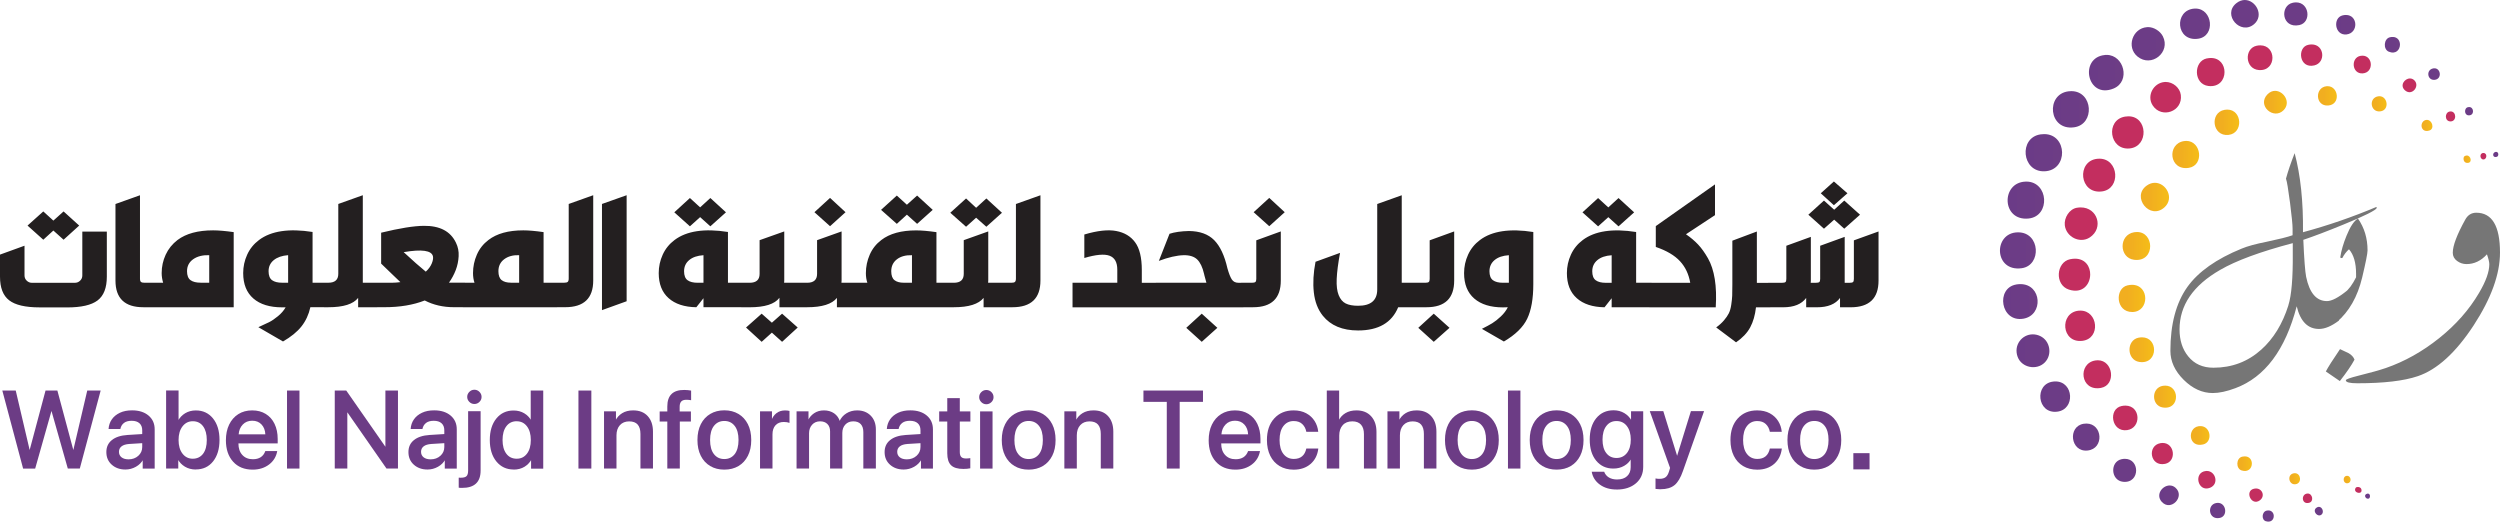 <?xml version="1.0" encoding="UTF-8"?>
<svg id="Layer_2" data-name="Layer 2" xmlns="http://www.w3.org/2000/svg" xmlns:xlink="http://www.w3.org/1999/xlink" viewBox="0 0 680.27 141.95">
  <defs>
    <style>
      .cls-1 {
        fill: url(#linear-gradient-2);
      }

      .cls-2 {
        clip-path: url(#clippath-45);
      }

      .cls-3 {
        fill: url(#linear-gradient-51);
      }

      .cls-4 {
        clip-path: url(#clippath-20);
      }

      .cls-5 {
        clip-path: url(#clippath-11);
      }

      .cls-6 {
        clip-path: url(#clippath-16);
      }

      .cls-7 {
        clip-path: url(#clippath-59);
      }

      .cls-8 {
        fill: url(#linear-gradient-17);
      }

      .cls-9 {
        clip-path: url(#clippath-33);
      }

      .cls-10 {
        clip-path: url(#clippath-47);
      }

      .cls-11 {
        fill: url(#linear-gradient-43);
      }

      .cls-12 {
        clip-path: url(#clippath-41);
      }

      .cls-13 {
        clip-path: url(#clippath-32);
      }

      .cls-14 {
        fill: url(#linear-gradient-15);
      }

      .cls-15 {
        fill: url(#linear-gradient-58);
      }

      .cls-16 {
        fill: url(#linear-gradient-18);
      }

      .cls-17 {
        fill: url(#linear-gradient-56);
      }

      .cls-18 {
        fill: url(#linear-gradient-40);
      }

      .cls-19 {
        fill: url(#linear-gradient-52);
      }

      .cls-20 {
        fill: url(#linear-gradient-28);
      }

      .cls-21 {
        fill: url(#linear-gradient-14);
      }

      .cls-22 {
        fill: url(#linear-gradient-36);
      }

      .cls-23 {
        fill: url(#linear-gradient-20);
      }

      .cls-24 {
        fill: url(#linear-gradient-6);
      }

      .cls-25 {
        clip-path: url(#clippath-2);
      }

      .cls-26 {
        fill: url(#linear-gradient-53);
      }

      .cls-27 {
        clip-path: url(#clippath-13);
      }

      .cls-28 {
        clip-path: url(#clippath-37);
      }

      .cls-29 {
        clip-path: url(#clippath-46);
      }

      .cls-30 {
        clip-path: url(#clippath-25);
      }

      .cls-31 {
        fill: url(#linear-gradient-60);
      }

      .cls-32 {
        clip-path: url(#clippath-15);
      }

      .cls-33 {
        clip-path: url(#clippath-6);
      }

      .cls-34 {
        fill: url(#linear-gradient-35);
      }

      .cls-35 {
        fill: url(#linear-gradient-48);
      }

      .cls-36 {
        clip-path: url(#clippath-40);
      }

      .cls-37 {
        fill: #6c3c85;
      }

      .cls-38 {
        clip-path: url(#clippath-26);
      }

      .cls-39 {
        fill: url(#linear-gradient-32);
      }

      .cls-40 {
        fill: url(#linear-gradient-11);
      }

      .cls-41 {
        fill: url(#linear-gradient-50);
      }

      .cls-42 {
        fill: url(#linear-gradient-39);
      }

      .cls-43 {
        clip-path: url(#clippath-7);
      }

      .cls-44 {
        clip-path: url(#clippath-21);
      }

      .cls-45 {
        clip-path: url(#clippath-34);
      }

      .cls-46 {
        clip-path: url(#clippath-57);
      }

      .cls-47 {
        clip-path: url(#clippath-1);
      }

      .cls-48 {
        clip-path: url(#clippath-4);
      }

      .cls-49 {
        clip-path: url(#clippath-38);
      }

      .cls-50 {
        fill: url(#linear-gradient-10);
      }

      .cls-51 {
        clip-path: url(#clippath-36);
      }

      .cls-52 {
        clip-path: url(#clippath-27);
      }

      .cls-53 {
        fill: url(#linear-gradient-59);
      }

      .cls-54 {
        clip-path: url(#clippath-44);
      }

      .cls-55 {
        fill: url(#linear-gradient-49);
      }

      .cls-56 {
        fill: url(#linear-gradient-37);
      }

      .cls-57 {
        fill: url(#linear-gradient-16);
      }

      .cls-58 {
        clip-path: url(#clippath-12);
      }

      .cls-59 {
        fill: #767676;
      }

      .cls-60 {
        fill: url(#linear-gradient-31);
      }

      .cls-61 {
        fill: url(#linear-gradient-41);
      }

      .cls-62 {
        clip-path: url(#clippath-24);
      }

      .cls-63 {
        clip-path: url(#clippath-30);
      }

      .cls-64 {
        fill: url(#linear-gradient-21);
      }

      .cls-65 {
        clip-path: url(#clippath-22);
      }

      .cls-66 {
        fill: url(#linear-gradient-25);
      }

      .cls-67 {
        fill: url(#linear-gradient-5);
      }

      .cls-68 {
        fill: url(#linear-gradient-54);
      }

      .cls-69 {
        clip-path: url(#clippath-9);
      }

      .cls-70 {
        fill: url(#linear-gradient-45);
      }

      .cls-71 {
        clip-path: url(#clippath-52);
      }

      .cls-72 {
        fill: url(#linear-gradient-55);
      }

      .cls-73 {
        clip-path: url(#clippath);
      }

      .cls-74 {
        clip-path: url(#clippath-50);
      }

      .cls-75 {
        clip-path: url(#clippath-48);
      }

      .cls-76 {
        fill: url(#linear-gradient-34);
      }

      .cls-77 {
        clip-path: url(#clippath-39);
      }

      .cls-78 {
        fill: none;
      }

      .cls-79 {
        clip-path: url(#clippath-19);
      }

      .cls-80 {
        clip-path: url(#clippath-31);
      }

      .cls-81 {
        clip-path: url(#clippath-54);
      }

      .cls-82 {
        clip-path: url(#clippath-3);
      }

      .cls-83 {
        fill: url(#linear-gradient-7);
      }

      .cls-84 {
        clip-path: url(#clippath-43);
      }

      .cls-85 {
        clip-path: url(#clippath-8);
      }

      .cls-86 {
        fill: url(#linear-gradient-24);
      }

      .cls-87 {
        fill: url(#linear-gradient-9);
      }

      .cls-88 {
        fill: url(#linear-gradient-22);
      }

      .cls-89 {
        clip-path: url(#clippath-55);
      }

      .cls-90 {
        fill: url(#linear-gradient-42);
      }

      .cls-91 {
        clip-path: url(#clippath-29);
      }

      .cls-92 {
        clip-path: url(#clippath-18);
      }

      .cls-93 {
        clip-path: url(#clippath-14);
      }

      .cls-94 {
        fill: url(#linear-gradient-3);
      }

      .cls-95 {
        clip-path: url(#clippath-17);
      }

      .cls-96 {
        clip-path: url(#clippath-5);
      }

      .cls-97 {
        clip-path: url(#clippath-58);
      }

      .cls-98 {
        fill: url(#linear-gradient);
      }

      .cls-99 {
        fill: url(#linear-gradient-27);
      }

      .cls-100 {
        clip-path: url(#clippath-42);
      }

      .cls-101 {
        fill: url(#linear-gradient-33);
      }

      .cls-102 {
        fill: url(#linear-gradient-38);
      }

      .cls-103 {
        clip-path: url(#clippath-10);
      }

      .cls-104 {
        fill: url(#linear-gradient-29);
      }

      .cls-105 {
        clip-path: url(#clippath-23);
      }

      .cls-106 {
        fill: url(#linear-gradient-30);
      }

      .cls-107 {
        clip-path: url(#clippath-56);
      }

      .cls-108 {
        clip-path: url(#clippath-53);
      }

      .cls-109 {
        clip-path: url(#clippath-49);
      }

      .cls-110 {
        fill: url(#linear-gradient-23);
      }

      .cls-111 {
        fill: url(#linear-gradient-19);
      }

      .cls-112 {
        fill: #231f20;
      }

      .cls-113 {
        fill: url(#linear-gradient-4);
      }

      .cls-114 {
        clip-path: url(#clippath-51);
      }

      .cls-115 {
        clip-path: url(#clippath-28);
      }

      .cls-116 {
        fill: url(#linear-gradient-8);
      }

      .cls-117 {
        fill: url(#linear-gradient-44);
      }

      .cls-118 {
        fill: url(#linear-gradient-57);
      }

      .cls-119 {
        fill: url(#linear-gradient-47);
      }

      .cls-120 {
        fill: url(#linear-gradient-46);
      }

      .cls-121 {
        fill: url(#linear-gradient-12);
      }

      .cls-122 {
        clip-path: url(#clippath-35);
      }

      .cls-123 {
        fill: url(#linear-gradient-13);
      }

      .cls-124 {
        fill: url(#linear-gradient-26);
      }
    </style>
    <clipPath id="clippath">
      <path class="cls-78" d="M555.27,36.56c-6.02,.86-5.17,10.31,1.08,10.05,6.5-.27,6.23-10.12-.12-10.12-.3,0-.62,.02-.95,.07"/>
    </clipPath>
    <linearGradient id="linear-gradient" x1="-47.96" y1="886.03" x2="-47.18" y2="886.03" gradientTransform="translate(1163.54 11355.47) scale(12.77 -12.77)" gradientUnits="userSpaceOnUse">
      <stop offset="0" stop-color="#6b3b87"/>
      <stop offset="1" stop-color="#6d3d85"/>
    </linearGradient>
    <clipPath id="clippath-1">
      <path class="cls-78" d="M551.14,49.42c-6.71,.25-6.49,10.8,.86,10.04,5.99-.62,5.47-10.05-.63-10.05-.07,0-.15,0-.23,0"/>
    </clipPath>
    <linearGradient id="linear-gradient-2" x1="-47.87" y1="886.27" x2="-47.09" y2="886.27" gradientTransform="translate(1158.13 11382.66) scale(12.78 -12.78)" xlink:href="#linear-gradient"/>
    <clipPath id="clippath-2">
      <path class="cls-78" d="M562.85,24.85c-6.26,.77-5.45,10.75,1.53,9.79,5.74-.78,5.18-9.84-.76-9.84-.25,0-.5,.02-.77,.05"/>
    </clipPath>
    <linearGradient id="linear-gradient-3" x1="-47.77" y1="886.24" x2="-46.99" y2="886.24" gradientTransform="translate(1159.36 11175.1) scale(12.58 -12.58)" xlink:href="#linear-gradient"/>
    <clipPath id="clippath-3">
      <path class="cls-78" d="M549.05,63.22c-6.74,.11-6.52,10.83,1.09,9.76,5.43-.76,5.07-9.76-.99-9.76-.03,0-.07,0-.1,0"/>
    </clipPath>
    <linearGradient id="linear-gradient-4" x1="-47.41" y1="887.16" x2="-46.63" y2="887.16" gradientTransform="translate(1139.45 11207.92) scale(12.56 -12.56)" xlink:href="#linear-gradient"/>
    <clipPath id="clippath-4">
      <path class="cls-78" d="M572.73,14.97c-7.09,.7-4.84,12.15,2.43,9.1,4.62-1.94,2.84-9.13-1.94-9.13-.16,0-.32,0-.49,.02"/>
    </clipPath>
    <linearGradient id="linear-gradient-5" x1="-47.14" y1="887.16" x2="-46.36" y2="887.16" gradientTransform="translate(1139.86 10775.92) scale(12.12 -12.12)" xlink:href="#linear-gradient"/>
    <clipPath id="clippath-5">
      <path class="cls-78" d="M548.61,77.42c-5.61,.97-4.26,10.36,1.96,9.3,5.55-.94,5.04-9.41-.8-9.41-.36,0-.75,.03-1.16,.1"/>
    </clipPath>
    <linearGradient id="linear-gradient-6" x1="-46.48" y1="888.85" x2="-45.7" y2="888.85" gradientTransform="translate(1105.96 10809.53) scale(12.07 -12.07)" xlink:href="#linear-gradient"/>
    <clipPath id="clippath-6">
      <path class="cls-78" d="M584.21,7.39c-3.97,.31-5.66,5.45-2.59,7.98,3.8,3.14,9.13-1.17,6.9-5.52-.73-1.41-2.43-2.48-4.03-2.48-.09,0-.19,0-.28,.01"/>
    </clipPath>
    <linearGradient id="linear-gradient-7" x1="-46.32" y1="888.54" x2="-45.54" y2="888.54" gradientTransform="translate(1116.68 10307.23) scale(11.59 -11.59)" xlink:href="#linear-gradient"/>
    <clipPath id="clippath-7">
      <path class="cls-78" d="M549.02,97.11c1.09,2.95,5.16,3.75,7.37,1.53,2.13-2.13,1.48-5.92-1.24-7.2-.68-.32-1.36-.46-2.01-.46-2.95,0-5.3,2.95-4.12,6.14"/>
    </clipPath>
    <linearGradient id="linear-gradient-8" x1="-45.38" y1="890.89" x2="-44.6" y2="890.89" gradientTransform="translate(1071.04 10350.31) scale(11.51 -11.51)" xlink:href="#linear-gradient"/>
    <clipPath id="clippath-8">
      <path class="cls-78" d="M570.66,43.21c-5.66,.62-4.9,9.67,1.29,8.88,5.22-.66,4.64-8.91-.69-8.91-.19,0-.4,.01-.6,.03"/>
    </clipPath>
    <linearGradient id="linear-gradient-9" x1="-45.25" y1="890.55" x2="-44.47" y2="890.55" gradientTransform="translate(1075.93 10067.36) scale(11.25 -11.25)" gradientUnits="userSpaceOnUse">
      <stop offset="0" stop-color="#c32e5f"/>
      <stop offset=".54" stop-color="#c32e5f"/>
      <stop offset="1" stop-color="#c32e5f"/>
    </linearGradient>
    <clipPath id="clippath-9">
      <path class="cls-78" d="M565.14,56.53c-2.06,.35-3.53,2.74-3.29,4.77,.37,3.17,4.11,5.07,6.79,3.31,3.88-2.54,2.14-8.18-2.46-8.17-.33,0-.67,.03-1.03,.09"/>
    </clipPath>
    <linearGradient id="linear-gradient-10" x1="-45.71" y1="890.02" x2="-44.93" y2="890.02" gradientTransform="translate(1088.09 10308.1) scale(11.51 -11.51)" xlink:href="#linear-gradient-9"/>
    <clipPath id="clippath-10">
      <path class="cls-78" d="M578.23,31.73c-5.39,.91-4.29,9.25,1.3,8.66,5.21-.55,4.91-8.74-.36-8.74-.3,0-.61,.03-.94,.08"/>
    </clipPath>
    <linearGradient id="linear-gradient-11" x1="-44.91" y1="891.04" x2="-44.13" y2="891.04" gradientTransform="translate(1069.45 9852.59) scale(11.02 -11.02)" xlink:href="#linear-gradient-9"/>
    <clipPath id="clippath-11">
      <path class="cls-78" d="M563.3,70.53c-3.81,.79-4.29,6.98-.34,8.27,3.73,1.21,5.76-1.42,5.8-4.05,.04-2.18-1.29-4.36-4.13-4.36-.41,0-.86,.05-1.34,.15"/>
    </clipPath>
    <linearGradient id="linear-gradient-12" x1="-44.5" y1="892.08" x2="-43.72" y2="892.08" gradientTransform="translate(1049.78 9890.08) scale(11 -11)" xlink:href="#linear-gradient-9"/>
    <clipPath id="clippath-12">
      <path class="cls-78" d="M589.03,22.31c-3.06,.23-4.97,3.76-3.27,6.37,2.41,3.7,8.23,1.69,7.66-2.84-.25-1.97-2.14-3.54-4.11-3.54-.09,0-.19,0-.28,.01"/>
    </clipPath>
    <linearGradient id="linear-gradient-13" x1="-44.47" y1="891.77" x2="-43.69" y2="891.77" gradientTransform="translate(1061.87 9588) scale(10.72 -10.72)" xlink:href="#linear-gradient-9"/>
    <clipPath id="clippath-13">
      <path class="cls-78" d="M597.07,2.34c-5.58,.44-5.02,9.08,1.06,8.2,4.82-.7,3.94-8.21-.71-8.21-.11,0-.23,0-.35,.01"/>
    </clipPath>
    <linearGradient id="linear-gradient-14" x1="-44.08" y1="892.15" x2="-43.3" y2="892.15" gradientTransform="translate(1055.09 9355.75) scale(10.48 -10.48)" xlink:href="#linear-gradient"/>
    <clipPath id="clippath-14">
      <path class="cls-78" d="M565.61,84.54c-5.28,.53-4.74,8.93,1.06,8.2,5.01-.64,4.25-8.22-.58-8.22-.16,0-.32,0-.49,.02"/>
    </clipPath>
    <linearGradient id="linear-gradient-15" x1="-43.13" y1="894.53" x2="-42.36" y2="894.53" gradientTransform="translate(1012.51 9432.5) scale(10.45 -10.45)" xlink:href="#linear-gradient-9"/>
    <clipPath id="clippath-15">
      <path class="cls-78" d="M558.72,103.83c-5.23,.56-4.47,8.87,1.06,8.19,4.97-.6,4.53-8.23-.49-8.23-.18,0-.37,.01-.57,.03"/>
    </clipPath>
    <linearGradient id="linear-gradient-16" x1="-42.88" y1="895.16" x2="-42.1" y2="895.16" gradientTransform="translate(1002.02 9436.01) scale(10.42 -10.42)" xlink:href="#linear-gradient"/>
    <clipPath id="clippath-16">
      <path class="cls-78" d="M600.5,15.89c-3.67,.76-3.68,7.02,.43,7.51,2.93,.35,4.38-1.72,4.38-3.79,0-1.92-1.24-3.83-3.69-3.83-.35,0-.72,.04-1.11,.12"/>
    </clipPath>
    <linearGradient id="linear-gradient-17" x1="-41.92" y1="895.86" x2="-41.14" y2="895.86" gradientTransform="translate(1002.51 8669.15) scale(9.65 -9.65)" xlink:href="#linear-gradient-9"/>
    <clipPath id="clippath-17">
      <path class="cls-78" d="M580.75,63.19c-4.29,.69-4.16,6.99-.04,7.5,3,.38,4.4-1.69,4.37-3.76-.03-1.9-1.27-3.81-3.59-3.8-.24,0-.48,.02-.74,.06"/>
    </clipPath>
    <linearGradient id="linear-gradient-18" x1="-41.31" y1="897.28" x2="-40.53" y2="897.28" gradientTransform="translate(976.29 8727.3) scale(9.65 -9.65)" gradientUnits="userSpaceOnUse">
      <stop offset="0" stop-color="#f1ae20"/>
      <stop offset=".32" stop-color="#f1ae20"/>
      <stop offset=".99" stop-color="#f5bd18"/>
      <stop offset="1" stop-color="#f5bd18"/>
    </linearGradient>
    <clipPath id="clippath-18">
      <path class="cls-78" d="M584.14,50.5c-4.27,3.03,.86,9.57,4.86,5.89,2.73-2.52,.42-6.65-2.64-6.65-.72,0-1.48,.23-2.22,.76"/>
    </clipPath>
    <linearGradient id="linear-gradient-19" x1="-42.14" y1="895.76" x2="-41.37" y2="895.76" gradientTransform="translate(998.97 8906.37) scale(9.88 -9.88)" xlink:href="#linear-gradient-18"/>
    <clipPath id="clippath-19">
      <path class="cls-78" d="M570.2,98.08c-4.91,.72-4.19,8.53,1.5,7.47,4.16-.77,3.35-7.52-.87-7.52-.2,0-.41,.01-.62,.05"/>
    </clipPath>
    <linearGradient id="linear-gradient-20" x1="-40.99" y1="898.29" x2="-40.21" y2="898.29" gradientTransform="translate(962.44 8770.45) scale(9.65 -9.65)" xlink:href="#linear-gradient-9"/>
    <clipPath id="clippath-20">
      <path class="cls-78" d="M594.3,38.39c-4.74,.7-4.1,8.14,1.3,7.28,4.22-.67,3.42-7.33-.7-7.33-.19,0-.39,.01-.6,.05"/>
    </clipPath>
    <linearGradient id="linear-gradient-21" x1="-40.87" y1="897.75" x2="-40.09" y2="897.75" gradientTransform="translate(974.58 8465.3) scale(9.38 -9.38)" xlink:href="#linear-gradient-18"/>
    <clipPath id="clippath-21">
      <path class="cls-78" d="M608.48,.91c-3.82,3.13,1.19,8.8,4.87,5.67C616.14,4.21,613.84,0,610.83,0c-.76,0-1.57,.27-2.35,.91"/>
    </clipPath>
    <linearGradient id="linear-gradient-22" x1="-42.15" y1="895.35" x2="-41.38" y2="895.35" gradientTransform="translate(1013.51 8637.02) scale(9.64 -9.64)" xlink:href="#linear-gradient"/>
    <clipPath id="clippath-22">
      <path class="cls-78" d="M578.91,77.65c-3.48,.78-3.27,7.3,1.33,7.25,4.67-.05,4.71-7.4-.1-7.4-.38,0-.79,.05-1.23,.15"/>
    </clipPath>
    <linearGradient id="linear-gradient-23" x1="-40.17" y1="899.37" x2="-39.39" y2="899.37" gradientTransform="translate(950.19 8448.15) scale(9.3 -9.3)" xlink:href="#linear-gradient-18"/>
    <clipPath id="clippath-23">
      <path class="cls-78" d="M566.98,115.31c-4.41,.7-3.63,7.78,1.07,7.28,4.6-.49,4.1-7.34-.32-7.34-.24,0-.48,.02-.74,.06"/>
    </clipPath>
    <linearGradient id="linear-gradient-24" x1="-39.68" y1="900.66" x2="-38.9" y2="900.66" gradientTransform="translate(931.98 8470.24) scale(9.27 -9.27)" xlink:href="#linear-gradient"/>
    <clipPath id="clippath-24">
      <path class="cls-78" d="M605.32,29.89c-4.11,.71-3.39,7.3,1.07,6.82,4.12-.44,3.76-6.89-.33-6.89-.23,0-.48,.02-.73,.06"/>
    </clipPath>
    <linearGradient id="linear-gradient-25" x1="-38.58" y1="901.4" x2="-37.8" y2="901.4" gradientTransform="translate(935.08 7801.18) scale(8.62 -8.62)" xlink:href="#linear-gradient-18"/>
    <clipPath id="clippath-25">
      <path class="cls-78" d="M614.04,12.45c-3.4,.71-3.22,6.33,.64,6.61,2.47,.18,3.68-1.59,3.67-3.35,0-1.68-1.12-3.37-3.3-3.37-.31,0-.65,.03-1.01,.11"/>
    </clipPath>
    <linearGradient id="linear-gradient-26" x1="-38.99" y1="900.67" x2="-38.22" y2="900.67" gradientTransform="translate(948.83 7804.36) scale(8.65 -8.65)" xlink:href="#linear-gradient-9"/>
    <clipPath id="clippath-26">
      <path class="cls-78" d="M581.9,91.89c-3.34,.69-3.25,6.04,.19,6.59,2.73,.43,4.06-1.44,4.05-3.31-.01-1.69-1.11-3.38-3.27-3.38-.3,0-.63,.03-.97,.1"/>
    </clipPath>
    <linearGradient id="linear-gradient-27" x1="-37.75" y1="903.56" x2="-36.97" y2="903.56" gradientTransform="translate(904.14 7866.81) scale(8.6 -8.6)" xlink:href="#linear-gradient-18"/>
    <clipPath id="clippath-27">
      <path class="cls-78" d="M577.31,110.48c-3.72,.77-2.82,7.18,1.5,6.56,3.95-.57,3.71-6.67-.47-6.67-.32,0-.66,.03-1.02,.11"/>
    </clipPath>
    <linearGradient id="linear-gradient-28" x1="-37.39" y1="904.48" x2="-36.62" y2="904.48" gradientTransform="translate(894.59 7845.03) scale(8.55 -8.55)" xlink:href="#linear-gradient-9"/>
    <clipPath id="clippath-28">
      <path class="cls-78" d="M623.92,.74c-3.65,.76-3.08,7.09,1.73,6.09,3.35-.69,2.81-6.18-.87-6.18-.27,0-.56,.03-.86,.09"/>
    </clipPath>
    <linearGradient id="linear-gradient-29" x1="-37.33" y1="903.17" x2="-36.56" y2="903.17" gradientTransform="translate(925.31 7352.66) scale(8.14 -8.14)" xlink:href="#linear-gradient"/>
    <clipPath id="clippath-29">
      <path class="cls-78" d="M577.31,124.95c-3.22,.67-3,5.8,.4,6.15,2.4,.25,3.56-1.43,3.55-3.11-.01-1.57-1.05-3.14-3.05-3.14-.28,0-.58,.03-.91,.1"/>
    </clipPath>
    <linearGradient id="linear-gradient-30" x1="-35.23" y1="908.3" x2="-34.45" y2="908.3" gradientTransform="translate(857.84 7420.6) scale(8.03 -8.03)" xlink:href="#linear-gradient"/>
    <clipPath id="clippath-30">
      <path class="cls-78" d="M616.96,25.7c-2.87,3.03,1.7,7,4.41,4.3,2.12-2.12,.06-5.28-2.3-5.28-.71,0-1.45,.29-2.11,.99"/>
    </clipPath>
    <linearGradient id="linear-gradient-31" x1="-36.5" y1="904.92" x2="-35.72" y2="904.92" gradientTransform="translate(907.43 7253.54) scale(7.98 -7.98)" xlink:href="#linear-gradient-18"/>
    <clipPath id="clippath-31">
      <path class="cls-78" d="M588.56,104.98c-3.25,.52-3.2,5.41-.04,5.9,2.48,.38,3.63-1.28,3.59-2.95-.03-1.5-1.04-3-2.93-3-.2,0-.4,.02-.62,.05"/>
    </clipPath>
    <linearGradient id="linear-gradient-32" x1="-34.07" y1="909.96" x2="-33.29" y2="909.96" gradientTransform="translate(848.1 7105.62) scale(7.69 -7.69)" xlink:href="#linear-gradient-18"/>
    <clipPath id="clippath-32">
      <path class="cls-78" d="M628.04,12.21c-3.03,.69-2.45,6.56,1.69,5.59,3.19-.74,2.8-5.71-.71-5.71-.3,0-.63,.04-.98,.12"/>
    </clipPath>
    <linearGradient id="linear-gradient-33" x1="-34.29" y1="908.35" x2="-33.51" y2="908.35" gradientTransform="translate(880.76 6760.25) scale(7.43 -7.43)" xlink:href="#linear-gradient-9"/>
    <clipPath id="clippath-33">
      <path class="cls-78" d="M587.87,120.59c-3.67,.64-2.86,6.48,1.27,5.63,3.18-.65,2.63-5.69-.66-5.69-.19,0-.4,.02-.61,.05"/>
    </clipPath>
    <linearGradient id="linear-gradient-34" x1="-32.44" y1="912.99" x2="-31.66" y2="912.99" gradientTransform="translate(824.56 6851.8) scale(7.37 -7.37)" xlink:href="#linear-gradient-9"/>
    <clipPath id="clippath-34">
      <path class="cls-78" d="M637.46,4.18c-2.77,.64-2.19,5.55,1.04,5.19,3.3-.37,3.15-5.3-.15-5.3-.27,0-.57,.03-.89,.11"/>
    </clipPath>
    <linearGradient id="linear-gradient-35" x1="-30.74" y1="913.96" x2="-29.96" y2="913.96" gradientTransform="translate(841.66 6131.45) scale(6.7 -6.7)" xlink:href="#linear-gradient"/>
    <clipPath id="clippath-35">
      <path class="cls-78" d="M633.1,23.46c-3.29,.31-3.13,5.49,.4,5.25,3.48-.24,2.86-5.26-.14-5.26-.08,0-.17,0-.26,.01"/>
    </clipPath>
    <linearGradient id="linear-gradient-36" x1="-29.91" y1="915.73" x2="-29.13" y2="915.73" gradientTransform="translate(828.17 6070.65) scale(6.6 -6.6)" xlink:href="#linear-gradient-18"/>
    <clipPath id="clippath-36">
      <path class="cls-78" d="M588.23,136.54c2.46,2.78,6.47-1.45,3.72-3.84-.48-.42-1.02-.6-1.56-.6-1.99,0-3.9,2.48-2.17,4.44"/>
    </clipPath>
    <linearGradient id="linear-gradient-37" x1="-29.57" y1="917.93" x2="-28.79" y2="917.93" gradientTransform="translate(789.99 6419.15) scale(6.85 -6.85)" xlink:href="#linear-gradient"/>
    <clipPath id="clippath-37">
      <path class="cls-78" d="M598.21,115.99c-3.05,.5-2.8,5.89,1.27,4.95,2.67-.62,2.17-5-.75-5-.17,0-.34,.01-.52,.04"/>
    </clipPath>
    <linearGradient id="linear-gradient-38" x1="-28.04" y1="920.27" x2="-27.26" y2="920.27" gradientTransform="translate(779.57 6140.13) scale(6.54 -6.54)" xlink:href="#linear-gradient-18"/>
    <clipPath id="clippath-38">
      <path class="cls-78" d="M642.29,15.2c-2.68,.51-2.36,4.95,.6,4.77,3.12-.2,2.84-4.82-.04-4.82-.18,0-.37,.02-.57,.06"/>
    </clipPath>
    <linearGradient id="linear-gradient-39" x1="-26.22" y1="921.62" x2="-25.45" y2="921.62" gradientTransform="translate(797.65 5542.19) scale(5.99 -5.99)" xlink:href="#linear-gradient-9"/>
    <clipPath id="clippath-39">
      <path class="cls-78" d="M600.27,128.16c-3.53,.33-2.24,5.91,1.11,4.56,2.53-1.02,1.49-4.57-.88-4.57-.08,0-.15,0-.23,.01"/>
    </clipPath>
    <linearGradient id="linear-gradient-40" x1="-24.39" y1="926.64" x2="-23.61" y2="926.64" gradientTransform="translate(744.94 5707.75) scale(6.02 -6.02)" xlink:href="#linear-gradient-9"/>
    <clipPath id="clippath-40">
      <path class="cls-78" d="M650.32,10.14c-1.69,.38-1.89,3.25-.34,3.91,1.95,.83,3.04-.52,3.07-1.87,.02-1.06-.61-2.13-2.01-2.13-.22,0-.46,.03-.72,.09"/>
    </clipPath>
    <linearGradient id="linear-gradient-41" x1="-20.82" y1="930.21" x2="-20.04" y2="930.21" gradientTransform="translate(759.25 4942.39) scale(5.3 -5.3)" xlink:href="#linear-gradient"/>
    <clipPath id="clippath-41">
      <path class="cls-78" d="M603.03,136.88c-2.61,.49-2.06,4.74,1.04,4.04,2.22-.5,1.72-4.09-.58-4.09-.15,0-.3,.01-.46,.05"/>
    </clipPath>
    <linearGradient id="linear-gradient-42" x1="-18.41" y1="936.79" x2="-17.64" y2="936.79" gradientTransform="translate(699.26 5119.5) scale(5.32 -5.32)" xlink:href="#linear-gradient"/>
    <clipPath id="clippath-42">
      <path class="cls-78" d="M647.11,26.21c-2.67,.44-2.12,4.44,.61,4.09,2.55-.33,2.01-4.12-.25-4.12-.11,0-.23,0-.36,.03"/>
    </clipPath>
    <linearGradient id="linear-gradient-43" x1="-19.65" y1="932.61" x2="-18.87" y2="932.61" gradientTransform="translate(747.52 4876.87) scale(5.2 -5.2)" xlink:href="#linear-gradient-18"/>
    <clipPath id="clippath-43">
      <path class="cls-78" d="M610.14,124.26c-1.72,.39-1.79,3.24-.18,3.75,1.82,.58,2.78-.63,2.79-1.84,.01-1-.62-1.99-1.93-1.99-.21,0-.44,.03-.69,.08"/>
    </clipPath>
    <linearGradient id="linear-gradient-44" x1="-16.5" y1="939.78" x2="-15.72" y2="939.78" gradientTransform="translate(692.8 4910.49) scale(5.09 -5.09)" xlink:href="#linear-gradient-18"/>
    <clipPath id="clippath-44">
      <path class="cls-78" d="M654.4,24.57c1.89,1.68,4.16-1.11,2.58-2.7-.37-.37-.79-.52-1.21-.52-1.47,0-2.85,1.89-1.37,3.22"/>
    </clipPath>
    <linearGradient id="linear-gradient-45" x1="-16.16" y1="938.37" x2="-15.38" y2="938.37" gradientTransform="translate(731.7 4550.48) scale(4.82 -4.82)" xlink:href="#linear-gradient-9"/>
    <clipPath id="clippath-45">
      <path class="cls-78" d="M613.35,132.98c-2.66,.58-.75,4.85,1.56,3.17,1.53-1.11,.71-3.23-1.05-3.23-.16,0-.34,.02-.51,.06"/>
    </clipPath>
    <linearGradient id="linear-gradient-46" x1="-12.29" y1="947.2" x2="-11.51" y2="947.2" gradientTransform="translate(669.93 4595.85) scale(4.71 -4.71)" xlink:href="#linear-gradient-9"/>
    <clipPath id="clippath-46">
      <path class="cls-78" d="M662.03,18.63c-1.9,.4-1.58,3.21,.37,3.1,2.12-.11,1.85-3.15,.01-3.15-.12,0-.25,.01-.38,.04"/>
    </clipPath>
    <linearGradient id="linear-gradient-47" x1="-5.86" y1="954.99" x2="-5.09" y2="954.99" gradientTransform="translate(684.39 3869.1) scale(4.03 -4.03)" xlink:href="#linear-gradient"/>
    <clipPath id="clippath-47">
      <path class="cls-78" d="M616.8,138.94c-1.38,.29-1.49,2.52-.24,2.89,1.45,.43,2.16-.49,2.15-1.42,0-.76-.51-1.52-1.48-1.52-.14,0-.28,.01-.43,.05"/>
    </clipPath>
    <linearGradient id="linear-gradient-48" x1="-.21" y1="967.45" x2=".56" y2="967.45" gradientTransform="translate(616.52 3904.53) scale(3.89 -3.89)" xlink:href="#linear-gradient"/>
    <clipPath id="clippath-48">
      <path class="cls-78" d="M660.19,32.63c-1.89,.29-1.71,3.64,.82,2.9,1.56-.46,.82-2.91-.62-2.91-.06,0-.13,0-.2,.02"/>
    </clipPath>
    <linearGradient id="linear-gradient-49" x1="-1.79" y1="962.11" x2="-1.01" y2="962.11" gradientTransform="translate(665.72 3690.89) scale(3.8 -3.8)" xlink:href="#linear-gradient-18"/>
    <clipPath id="clippath-49">
      <path class="cls-78" d="M623.91,128.85c-1.64,.49-1.07,3.24,.81,2.9,1.69-.3,1.41-2.99-.27-2.99-.17,0-.35,.03-.54,.09"/>
    </clipPath>
    <linearGradient id="linear-gradient-50" x1="1.84" y1="970.88" x2="2.62" y2="970.88" gradientTransform="translate(616.03 3773.33) scale(3.75 -3.75)" xlink:href="#linear-gradient-18"/>
    <clipPath id="clippath-50">
      <path class="cls-78" d="M666.62,30.34c-1.47,.22-1.46,2.7,.18,2.7,1.75,0,1.63-2.72,.05-2.72-.07,0-.15,0-.23,.02"/>
    </clipPath>
    <linearGradient id="linear-gradient-51" x1="9.3" y1="980.31" x2="10.07" y2="980.31" gradientTransform="translate(635.31 3219.5) scale(3.25 -3.25)" xlink:href="#linear-gradient-9"/>
    <clipPath id="clippath-51">
      <path class="cls-78" d="M627.59,134.34c-1.53,.41-1.22,3.08,.82,2.45,1.25-.39,.85-2.5-.46-2.5-.11,0-.23,.02-.36,.05"/>
    </clipPath>
    <linearGradient id="linear-gradient-52" x1="12.36" y1="988.78" x2="13.14" y2="988.78" gradientTransform="translate(586.26 3365.06) scale(3.27 -3.27)" xlink:href="#linear-gradient-9"/>
    <clipPath id="clippath-52">
      <path class="cls-78" d="M671.44,29.19c-.91,.27-.95,2.08,.21,2.19,.89,.09,1.29-.52,1.28-1.13-.01-.57-.39-1.13-1.07-1.13-.13,0-.27,.02-.42,.07"/>
    </clipPath>
    <linearGradient id="linear-gradient-53" x1="22.17" y1="1001.33" x2="22.95" y2="1001.33" gradientTransform="translate(609 2820.33) scale(2.79 -2.79)" xlink:href="#linear-gradient"/>
    <clipPath id="clippath-53">
      <path class="cls-78" d="M630.27,138.19c-1.15,.91,.42,2.73,1.46,1.81,.74-.66,.17-2.09-.74-2.09-.22,0-.46,.08-.71,.28"/>
    </clipPath>
    <linearGradient id="linear-gradient-54" x1="24.9" y1="1010" x2="25.68" y2="1010" gradientTransform="translate(559.43 2996.71) scale(2.83 -2.83)" xlink:href="#linear-gradient"/>
    <clipPath id="clippath-54">
      <path class="cls-78" d="M670.62,42.5c-.43,.27-.42,1.66,.55,1.81,.9,.14,1.2-.43,1.11-.99-.08-.51-.48-1.01-1.04-1.01-.19,0-.4,.06-.63,.2"/>
    </clipPath>
    <linearGradient id="linear-gradient-55" x1="32.49" y1="1019.12" x2="33.27" y2="1019.12" gradientTransform="translate(588.82 2600.78) scale(2.51 -2.51)" xlink:href="#linear-gradient-18"/>
    <clipPath id="clippath-55">
      <path class="cls-78" d="M638.38,129.52c-.99,.27-.83,2.09,.37,1.98,1.27-.11,1.05-2.03-.07-2.03-.1,0-.2,.01-.31,.04"/>
    </clipPath>
    <linearGradient id="linear-gradient-56" x1="39.89" y1="1035.08" x2="40.67" y2="1035.08" gradientTransform="translate(540.95 2641.76) scale(2.43 -2.43)" xlink:href="#linear-gradient-18"/>
    <clipPath id="clippath-56">
      <path class="cls-78" d="M675.75,43.39c.98,0,1.15-1.76,0-1.76s-.98,1.76,0,1.76"/>
    </clipPath>
    <linearGradient id="linear-gradient-57" x1="54.75" y1="1055.69" x2="55.53" y2="1055.69" gradientTransform="translate(562.46 2211.52) scale(2.05 -2.05)" xlink:href="#linear-gradient-9"/>
    <clipPath id="clippath-57">
      <path class="cls-78" d="M641,132.74c-.9,1.41,2.04,2.06,1.54,.36-.12-.41-.56-.59-.95-.59-.26,0-.49,.08-.59,.24"/>
    </clipPath>
    <linearGradient id="linear-gradient-58" x1="46.91" y1="1047.44" x2="47.69" y2="1047.44" gradientTransform="translate(534.15 2515.65) scale(2.27 -2.27)" xlink:href="#linear-gradient-9"/>
    <clipPath id="clippath-58">
      <path class="cls-78" d="M679.01,41.35c-.92,.24-.78,1.71,.4,1.32,.59-.19,.53-1.35-.19-1.35-.06,0-.13,0-.2,.03"/>
    </clipPath>
    <linearGradient id="linear-gradient-59" x1="72.13" y1="1084.36" x2="72.91" y2="1084.36" gradientTransform="translate(548.7 1991.99) scale(1.8 -1.8)" xlink:href="#linear-gradient"/>
    <clipPath id="clippath-59">
      <path class="cls-78" d="M644.11,134.34c-1.07,.29-.39,1.57,.41,1.34,.52-.15,.54-1.37-.2-1.37-.07,0-.14,.01-.22,.03"/>
    </clipPath>
    <linearGradient id="linear-gradient-60" x1="83.97" y1="1109.57" x2="84.74" y2="1109.57" gradientTransform="translate(498.7 2049.27) scale(1.73 -1.73)" xlink:href="#linear-gradient"/>
  </defs>
  <g id="Layer_1-2" data-name="Layer 1">
    <g>
      <g class="cls-73">
        <rect class="cls-98" x="549.25" y="36.49" width="13.6" height="10.38"/>
      </g>
      <g class="cls-47">
        <rect class="cls-1" x="544.43" y="49.41" width="13.56" height="10.8"/>
      </g>
      <g class="cls-25">
        <rect class="cls-94" x="556.59" y="24.8" width="13.53" height="10.79"/>
      </g>
      <g class="cls-82">
        <rect class="cls-113" x="542.31" y="63.22" width="13.26" height="10.83"/>
      </g>
      <g class="cls-48">
        <rect class="cls-67" x="565.64" y="14.94" width="14.14" height="12.18"/>
      </g>
      <g class="cls-96">
        <rect class="cls-24" x="543" y="77.32" width="13.11" height="10.46"/>
      </g>
      <g class="cls-33">
        <rect class="cls-83" x="578.55" y="7.38" width="12.2" height="11.13"/>
      </g>
      <g class="cls-43">
        <rect class="cls-116" x="547.84" y="90.97" width="10.68" height="9.88"/>
      </g>
      <g class="cls-85">
        <rect class="cls-87" x="565.01" y="43.18" width="12.17" height="9.7"/>
      </g>
      <g class="cls-69">
        <rect class="cls-50" x="561.61" y="56.44" width="10.9" height="9.93"/>
      </g>
      <g class="cls-103">
        <rect class="cls-40" x="572.84" y="31.65" width="11.9" height="9.33"/>
      </g>
      <g class="cls-5">
        <rect class="cls-121" x="559.01" y="70.39" width="9.79" height="9.63"/>
      </g>
      <g class="cls-58">
        <rect class="cls-123" x="584.06" y="22.3" width="9.93" height="10.08"/>
      </g>
      <g class="cls-27">
        <rect class="cls-21" x="591.49" y="2.32" width="11.46" height="9.09"/>
      </g>
      <g class="cls-93">
        <rect class="cls-14" x="560.33" y="84.51" width="11.35" height="8.96"/>
      </g>
      <g class="cls-32">
        <rect class="cls-57" x="553.49" y="103.8" width="11.26" height="8.9"/>
      </g>
      <g class="cls-6">
        <rect class="cls-8" x="596.82" y="15.77" width="8.48" height="7.97"/>
      </g>
      <g class="cls-95">
        <rect class="cls-16" x="576.47" y="63.13" width="8.65" height="7.94"/>
      </g>
      <g class="cls-92">
        <rect class="cls-111" x="579.87" y="49.75" width="11.86" height="10.33"/>
      </g>
      <g class="cls-79">
        <rect class="cls-23" x="565.29" y="98.04" width="10.57" height="8.57"/>
      </g>
      <g class="cls-4">
        <rect class="cls-64" x="589.56" y="38.34" width="10.27" height="8.18"/>
      </g>
      <g class="cls-44">
        <rect class="cls-88" x="604.66" y="0" width="11.48" height="9.71"/>
      </g>
      <g class="cls-65">
        <rect class="cls-110" x="575.43" y="77.5" width="9.53" height="7.45"/>
      </g>
      <g class="cls-105">
        <rect class="cls-86" x="562.57" y="115.25" width="10.07" height="7.84"/>
      </g>
      <g class="cls-62">
        <rect class="cls-66" x="601.21" y="29.83" width="9.3" height="7.36"/>
      </g>
      <g class="cls-30">
        <rect class="cls-124" x="610.64" y="12.34" width="7.72" height="6.9"/>
      </g>
      <g class="cls-38">
        <rect class="cls-99" x="578.56" y="91.78" width="7.59" height="7.12"/>
      </g>
      <g class="cls-52">
        <rect class="cls-20" x="573.59" y="110.37" width="9.17" height="7.29"/>
      </g>
      <g class="cls-115">
        <rect class="cls-104" x="620.27" y=".64" width="8.73" height="7.18"/>
      </g>
      <g class="cls-91">
        <rect class="cls-106" x="574.09" y="124.85" width="7.18" height="6.5"/>
      </g>
      <g class="cls-63">
        <rect class="cls-60" x="614.1" y="24.71" width="9.4" height="7.99"/>
      </g>
      <g class="cls-80">
        <rect class="cls-39" x="585.31" y="104.93" width="6.84" height="6.33"/>
      </g>
      <g class="cls-13">
        <rect class="cls-101" x="625.01" y="12.09" width="7.91" height="6.67"/>
      </g>
      <g class="cls-9">
        <rect class="cls-76" x="584.2" y="120.53" width="8.12" height="6.54"/>
      </g>
      <g class="cls-45">
        <rect class="cls-34" x="634.69" y="4.07" width="7.1" height="5.66"/>
      </g>
      <g class="cls-122">
        <rect class="cls-22" x="629.81" y="23.45" width="7.17" height="5.5"/>
      </g>
      <g class="cls-51">
        <rect class="cls-56" x="586.5" y="132.1" width="8.2" height="7.22"/>
      </g>
      <g class="cls-28">
        <rect class="cls-102" x="595.16" y="115.95" width="7" height="5.93"/>
      </g>
      <g class="cls-49">
        <rect class="cls-42" x="639.61" y="15.14" width="6.4" height="5.01"/>
      </g>
      <g class="cls-77">
        <rect class="cls-18" x="596.73" y="128.15" width="7.17" height="5.92"/>
      </g>
      <g class="cls-36">
        <rect class="cls-61" x="648.43" y="10.06" width="4.64" height="4.83"/>
      </g>
      <g class="cls-12">
        <rect class="cls-90" x="600.42" y="136.84" width="5.88" height="4.78"/>
      </g>
      <g class="cls-100">
        <rect class="cls-11" x="644.45" y="26.18" width="5.82" height="4.47"/>
      </g>
      <g class="cls-84">
        <rect class="cls-117" x="608.35" y="124.18" width="4.42" height="4.41"/>
      </g>
      <g class="cls-54">
        <rect class="cls-70" x="652.91" y="21.35" width="5.65" height="4.9"/>
      </g>
      <g class="cls-2">
        <rect class="cls-120" x="610.69" y="132.92" width="5.75" height="4.91"/>
      </g>
      <g class="cls-29">
        <rect class="cls-119" x="660.13" y="18.59" width="4.39" height="3.25"/>
      </g>
      <g class="cls-10">
        <rect class="cls-35" x="615.31" y="138.9" width="3.41" height="3.37"/>
      </g>
      <g class="cls-75">
        <rect class="cls-55" x="658.3" y="32.62" width="4.26" height="3.66"/>
      </g>
      <g class="cls-109">
        <rect class="cls-41" x="622.27" y="128.76" width="4.15" height="3.32"/>
      </g>
      <g class="cls-74">
        <rect class="cls-3" x="665.15" y="30.32" width="3.4" height="2.72"/>
      </g>
      <g class="cls-114">
        <rect class="cls-19" x="626.06" y="134.3" width="3.6" height="3.13"/>
      </g>
      <g class="cls-71">
        <rect class="cls-26" x="670.49" y="29.13" width="2.45" height="2.35"/>
      </g>
      <g class="cls-108">
        <rect class="cls-68" x="629.12" y="137.91" width="3.35" height="3.01"/>
      </g>
      <g class="cls-81">
        <rect class="cls-72" x="670.19" y="42.3" width="2.18" height="2.14"/>
      </g>
      <g class="cls-89">
        <rect class="cls-17" x="637.39" y="129.48" width="2.63" height="2.13"/>
      </g>
      <g class="cls-107">
        <rect class="cls-118" x="674.61" y="41.64" width="2.29" height="1.76"/>
      </g>
      <g class="cls-46">
        <rect class="cls-15" x="640.1" y="132.5" width="2.94" height="2.29"/>
      </g>
      <g class="cls-97">
        <rect class="cls-53" x="678.09" y="41.33" width="1.9" height="1.73"/>
      </g>
      <g class="cls-7">
        <rect class="cls-31" x="643.03" y="134.31" width="2.03" height="1.6"/>
      </g>
      <path class="cls-59" d="M646.76,56.56c-.26,.66-3.29,2.17-9.08,4.54-4.46,1.83-8.1,3.21-10.93,4.16,.23,5.31,.49,8.67,.77,10.07,.91,4.4,2.8,6.6,5.66,6.6,1.29,0,3.1-.94,5.44-2.83l-2.19,8.14c-2,1.51-3.8,2.27-5.4,2.27-3.06,0-5.09-2.06-6.08-6.17-3.09,11.86-8.64,19.28-16.67,22.28-2.37,.89-4.43,1.33-6.17,1.33-2.86,0-5.49-1.2-7.91-3.6-2.41-2.4-3.62-5.03-3.62-7.88,0-7.26,1.54-13.05,4.63-17.4,2.97-4.14,7.88-7.61,14.74-10.41,1.57-.66,3.87-1.29,6.9-1.89,3.28-.69,5.61-1.27,6.98-1.76v-1.76c0-1.09-.23-3.43-.69-7.03-.49-3.77-.86-5.97-1.11-6.6,.54-2,1.33-4.31,2.36-6.94,1.6,5.97,2.36,13.14,2.27,21.51,6.77-1.83,13.41-4.11,19.93-6.86l.17,.21Zm-24.08,26.52c.86-2.71,1.26-7.44,1.2-14.18v-2.74c-8.86,2.34-15.44,4.77-19.75,7.28-7.37,4.23-11.06,9.63-11.06,16.2,0,2.97,.79,5.41,2.36,7.33,1.66,2.06,3.94,3.09,6.86,3.09,5.03,0,9.37-1.64,13.03-4.93,3.31-2.97,5.77-6.98,7.37-12.04h0Zm16.33,12.98c.86,.49,1.41,1.09,1.67,1.8-.8,1.51-2.13,3.46-3.99,5.83l-3.81-2.61c.57-1.11,1.86-3.14,3.86-6.08,.77,.37,1.53,.73,2.27,1.07h0Zm2.61-36.59c1.74,2.49,2.61,5.37,2.61,8.66,0,.83-.49,3.29-1.46,7.37-1.26,5.26-3.57,9.31-6.94,12.17l2.19-8.06c1.09-.8,2.11-2.19,3.09-4.16v-.94c0-2.97-.64-5.2-1.93-6.68-.74,.66-1.34,1.44-1.8,2.36l-.47,.04-.09-.3c.26-1.71,.81-3.63,1.67-5.74,1.03-2.54,2.07-4.11,3.13-4.71h0Zm32.18-1.59c4.31,0,6.47,3.61,6.47,10.84,0,5.89-2.39,12.48-7.16,19.8-4.88,7.46-9.96,12.07-15.21,13.84-3.8,1.29-9.28,1.93-16.45,1.93-2.08,0-3.13-.27-3.13-.81,0-.26,1.13-.67,3.39-1.24,3.34-.83,5.84-1.53,7.5-2.1,5.11-1.77,9.95-4.48,14.5-8.12,4.56-3.64,8.18-7.75,10.86-12.32,1.86-3.14,2.79-5.74,2.79-7.8,0-.57-.21-1.47-.64-2.7-1.6,1.77-3.46,2.66-5.57,2.66-.94,0-1.8-.29-2.57-.86-.77-.57-1.16-1.31-1.16-2.23,0-1.91,1.13-4.91,3.39-9,.69-1.26,1.69-1.89,3-1.89h0Z"/>
    </g>
    <g>
      <path class="cls-112" d="M10.75,83.64c-3.84,0-6.59-.64-8.25-1.92-1.67-1.28-2.5-3.43-2.5-6.45v-5.99l6.67-2.42v8.1c0,.56,.2,1.03,.6,1.41,.4,.38,.86,.58,1.39,.58h11.71c.56,0,1.03-.19,1.43-.58,.4-.38,.6-.85,.6-1.41v-11.94h6.67v12.26c0,3.04-.84,5.2-2.52,6.47-1.68,1.27-4.44,1.9-8.27,1.9h-7.5Zm1.03-18.41l-4.29-3.85,4.29-3.85,2.74,2.5,2.78-2.5,4.25,3.85-4.25,3.85-2.78-2.5-2.74,2.5Zm27.22,18.37c-5.05,0-7.58-2.42-7.58-7.26v-20.83l6.67-2.38v22.66c0,.48,.09,.79,.28,.93,.18,.15,.52,.22,.99,.22h2.46v6.67h-2.82Zm2.22,0v-6.67h3.17c-.26-.87-.4-1.75-.4-2.62,0-1.75,.36-3.41,1.09-5,.73-1.59,1.81-2.92,3.23-4.01,2.33-1.75,5.56-2.62,9.68-2.62,1.45,0,3.32,.16,5.6,.48v20.44h-22.38Zm13.37-6.67h2.34v-7.5c-1.8-.05-3.25,.32-4.37,1.11-1.11,.79-1.67,1.88-1.67,3.25,0,1.16,.32,1.98,.95,2.44,.63,.46,1.55,.69,2.74,.69Zm22.42,15.99l-6.71-3.89c1.24-.56,2.22-1.01,2.94-1.37s1.51-.9,2.4-1.63c.89-.73,1.58-1.53,2.08-2.4h-.95c-3.36,0-5.97-.8-7.82-2.4-1.85-1.6-2.78-3.91-2.78-6.92,0-1.75,.36-3.42,1.09-5.02,.73-1.6,1.81-2.93,3.23-3.99,3.28-2.46,8.14-3.19,14.56-2.18v13.81h3.69v6.67h-4.29c-.45,2.01-1.26,3.75-2.42,5.22-1.16,1.47-2.84,2.84-5.04,4.11Zm-.24-15.99h1.63v-7.5c-1.67,.13-2.97,.58-3.91,1.35-.94,.77-1.41,1.77-1.41,3.02,0,1.16,.32,1.98,.95,2.44,.63,.46,1.55,.69,2.74,.69Zm11.39,6.67v-6.67h1.19c1.8,0,2.7-.81,2.7-2.42v-19.01l6.67-2.38v23.81h3.93v6.67h-5.2v-2.54c-1.32,1.69-4.02,2.54-8.1,2.54h-1.19Zm13.89,0v-6.67h4.76c.53,0,1.24-.05,2.14-.16-.42-.4-1.22-1.16-2.4-2.3-1.18-1.14-2.12-2.05-2.84-2.74v-8.41c5-1.22,8.86-1.84,11.59-1.87,4.37-.05,7.29,1.48,8.77,4.6,.56,1.14,.8,2.36,.73,3.67-.07,1.31-.33,2.57-.79,3.77-.46,1.2-1.08,2.35-1.85,3.43h4.37v6.67h-3.02c-2.94,0-5.58-.61-7.94-1.83-3.12,1.22-6.76,1.83-10.91,1.83h-2.62Zm7.78-15c2.46,2.28,4.47,4.05,6.03,5.32,.77-.71,1.31-1.46,1.63-2.24,.32-.78,.42-1.42,.32-1.92-.34-1.61-3-2-7.98-1.15h0Zm16.11,15v-6.67h3.17c-.26-.77-.4-1.64-.4-2.62,0-1.75,.35-3.42,1.05-5.02,.7-1.6,1.75-2.93,3.15-3.99,2.27-1.75,5.44-2.62,9.48-2.62,1.45,0,3.29,.16,5.52,.48v13.77h3.69v6.67h-25.68Zm13.1-6.67h2.22v-7.5c-1.67-.05-3.02,.32-4.07,1.11-1.05,.79-1.57,1.88-1.57,3.25,0,1.16,.3,1.98,.89,2.44,.6,.46,1.43,.69,2.52,.69Zm11.98,6.67v-6.67h2.46c.48,0,.81-.07,.99-.22,.18-.15,.28-.46,.28-.93v-20.28l6.67-2.38v23.21c0,4.84-2.54,7.26-7.62,7.26h-2.78Zm12.78,.79v-28.89l6.71-2.38v28.85l-6.71,2.42Zm25.68-.79c-3.25-.05-5.77-.88-7.56-2.48-1.79-1.6-2.68-3.87-2.68-6.81,0-1.75,.36-3.42,1.09-5.02,.73-1.6,1.81-2.93,3.23-3.99,3.28-2.46,8.12-3.19,14.52-2.18v13.81h4.21v6.67h-10.87v-2.46l-1.94,2.46Zm-1.75-22.02l-4.25-3.81,4.25-3.89,2.78,2.54,2.78-2.54,4.25,3.89-4.25,3.81-2.78-2.5-2.78,2.5Zm2.1,15.36h1.59v-7.5c-1.67,.11-2.96,.55-3.89,1.33-.93,.78-1.39,1.79-1.39,3.04,0,1.16,.32,1.98,.95,2.44,.63,.46,1.55,.69,2.74,.69Zm11.86,6.67v-6.67h2.3c1.8,0,2.7-.81,2.7-2.42v-9.17l6.71-2.38v13.33c0,.08,0,.19-.02,.34-.01,.15-.02,.24-.02,.3h5.24v6.67h-6.51v-2.58c-1.3,1.72-3.99,2.58-8.1,2.58h-2.3Zm5.56,9.4l-4.25-3.89,4.25-3.77,2.78,2.46,2.78-2.46,4.25,3.77-4.25,3.89-2.78-2.5-2.78,2.5Zm10.75-9.4v-6.67h1.63c1.8,0,2.7-.81,2.7-2.42v-9.17l6.67-2.38v13.33c0,.29-.01,.5-.04,.63h4.44v6.67h-5.67v-2.54c-1.35,1.69-4.05,2.54-8.1,2.54h-1.63Zm7.86-22.06l-4.25-3.81,4.25-3.89,4.21,3.89-4.21,3.81Zm6.94,22.06v-6.67h3.21c-.26-.77-.4-1.64-.4-2.62,0-1.75,.35-3.42,1.05-5.02,.7-1.6,1.75-2.93,3.15-3.99,2.27-1.75,5.44-2.62,9.48-2.62,1.45,0,3.29,.16,5.52,.48v13.77h3.69v6.67h-25.71Zm11.23-22.7l-4.29-3.81,4.29-3.89,2.74,2.5,2.78-2.5,4.25,3.89-4.25,3.81-2.78-2.5-2.74,2.5Zm1.9,16.03h2.22v-7.5c-1.69-.05-3.06,.32-4.09,1.11-1.03,.79-1.55,1.88-1.55,3.25,0,1.16,.3,1.98,.89,2.44,.6,.46,1.43,.69,2.52,.69Zm11.98,6.67v-6.67h1.63c1.8,0,2.7-.81,2.7-2.42v-9.17l6.67-2.38v13.33c0,.29-.01,.5-.04,.63h4.44v6.67h-5.67v-2.54c-1.35,1.69-4.05,2.54-8.1,2.54h-1.63Zm4.96-21.91l-4.29-3.81,4.29-3.89,2.74,2.54,2.78-2.54,4.25,3.89-4.25,3.81-2.78-2.46-2.74,2.46Zm9.84,21.91v-6.67h2.46c.48,0,.81-.07,.99-.22,.18-.15,.28-.46,.28-.93v-20.28l6.67-2.38v23.21c0,4.84-2.54,7.26-7.62,7.26h-2.78Zm19.13,0v-6.67h12.18v-3.57c0-2.01-.71-3.27-2.12-3.79-1.42-.52-3.7-.31-6.85,.62v-6.39c3.57-1.06,6.47-1.38,8.69-.95,2.22,.42,3.93,1.44,5.12,3.06,1.22,1.64,1.83,4.17,1.83,7.58v3.45h4.4v6.67h-23.25Zm22.66,0v-6.67h13.77c-.08-.21-.26-.9-.56-2.06-.05-.16-.08-.28-.08-.36-.42-1.83-1.05-3.13-1.88-3.93-.83-.79-2.06-1.18-3.67-1.15-1.9,.05-4.15,.57-6.75,1.55l2.9-7.38c1.38-.45,3.14-.7,5.28-.75,2.96,.03,5.25,.85,6.87,2.48,1.61,1.63,2.82,4.19,3.61,7.68,.4,1.4,.79,2.41,1.19,3.02,.4,.61,1.01,.91,1.83,.91h1.31v6.67h-23.81Zm12.5,9.4l-4.21-3.81,4.21-3.85,4.25,3.85-4.25,3.81Zm10.71-9.4v-6.67h2.9c.48,0,.8-.07,.97-.2,.17-.13,.26-.41,.26-.83v-10.52l6.67-2.42v13.37c0,4.84-2.51,7.26-7.54,7.26h-3.25Zm7.66-22.06l-4.25-3.81,4.25-3.89,4.21,3.89-4.21,3.81Zm35.08,22.06c-1.75,4.21-5.38,6.31-10.91,6.31-4.26,0-7.46-1.34-9.6-4.01-1.35-1.69-2.16-3.81-2.44-6.35-.28-2.54-.13-5.32,.46-8.33l6.67-2.42c-.53,2.88-.83,5.25-.91,7.1-.08,1.85,.1,3.32,.54,4.4,.44,1.09,1.07,1.84,1.9,2.26,.83,.42,1.96,.63,3.39,.63,3.47,0,5.2-1.48,5.2-4.44v-23.25l6.67-2.38v23.81h4.09v6.67h-5.04Zm4.44,0v-6.67h2.9c.48,0,.8-.07,.97-.2,.17-.13,.26-.41,.26-.83v-10.52l6.67-2.42v13.37c0,4.84-2.51,7.26-7.54,7.26h-3.25Zm5.24,9.4l-4.21-3.81,4.21-3.85,4.29,3.85-4.29,3.81Zm19.09-.08l-5.99-3.45c1.16-.58,2.1-1.09,2.82-1.53s1.49-1.05,2.32-1.83c.83-.78,1.47-1.62,1.92-2.52l-1.31,.04c-3.36,0-5.97-.8-7.82-2.4-1.85-1.6-2.78-3.91-2.78-6.92,0-1.75,.36-3.42,1.09-5.02,.73-1.6,1.81-2.93,3.23-3.99,3.28-2.46,8.12-3.19,14.52-2.18v14.17c0,3.99-.56,7.14-1.67,9.44-1.11,2.3-3.23,4.37-6.35,6.19Zm-.24-15.99h1.59v-7.5c-1.67,.11-2.96,.55-3.89,1.33-.93,.78-1.39,1.79-1.39,3.04,0,1.16,.32,1.98,.95,2.44,.63,.46,1.55,.69,2.74,.69Zm27.62,6.67c-3.25-.05-5.77-.88-7.56-2.48-1.79-1.6-2.68-3.87-2.68-6.81,0-1.75,.36-3.42,1.09-5.02,.73-1.6,1.81-2.93,3.23-3.99,3.28-2.46,8.12-3.19,14.52-2.18v13.81h4.21v6.67h-10.87v-2.46l-1.94,2.46Zm-1.75-22.02l-4.25-3.81,4.25-3.89,2.78,2.54,2.78-2.54,4.25,3.89-4.25,3.81-2.78-2.5-2.78,2.5Zm2.1,15.36h1.59v-7.5c-1.67,.11-2.96,.55-3.89,1.33-.93,.78-1.39,1.79-1.39,3.04,0,1.16,.32,1.98,.95,2.44,.63,.46,1.55,.69,2.74,.69Zm11.86,6.67v-6.67h11.11c-.4-2.33-1.32-4.29-2.78-5.87-1.46-1.59-3.65-2.88-6.59-3.89v-5.67l16.11-11.35v8.37l-7.9,5.2c1.3,.9,2.4,1.83,3.31,2.8,.91,.97,1.81,2.22,2.68,3.75,.87,1.53,1.49,3.42,1.85,5.65,.36,2.24,.44,4.8,.26,7.68h-18.06Zm23.57,9.52l-5.4-4.05c.85-.61,1.55-1.25,2.12-1.92,.57-.67,1.01-1.31,1.31-1.9,.3-.6,.53-1.38,.67-2.34,.15-.97,.23-1.79,.26-2.48,.03-.69,.04-1.71,.04-3.06v-11.9l6.67-2.5v13.97h3.65v6.67h-3.89c-.24,2.12-.76,3.93-1.57,5.44-.81,1.51-2.1,2.87-3.87,4.09Zm8.73-9.52v-6.67h3.73c.5,0,.83-.07,.99-.2,.16-.13,.24-.42,.24-.87v-9.01l6.67-2.42v11.9c0,.26-.01,.46-.04,.6h1.35c.5,0,.83-.07,.99-.2,.16-.13,.24-.42,.24-.87v-9.01l6.67-2.42v12.5h1.31c.48,0,.79-.07,.95-.2,.16-.13,.24-.42,.24-.87v-10.48l6.71-2.42v13.37c0,4.84-2.53,7.26-7.58,7.26h-2.9v-2.54c-1.24,1.69-3.33,2.54-6.27,2.54h-2.94v-2.54c-1.24,1.69-3.33,2.54-6.27,2.54h-4.09Zm15.2-21.39l-4.25-3.81,4.25-3.85,2.78,2.5,2.74-2.5,4.29,3.85-4.29,3.81-2.74-2.46-2.78,2.46Zm2.7-6.39l-3.57-3.25,3.57-3.21,3.69,3.21-3.69,3.25Z"/>
      <g>
        <path class="cls-37" d="M14.04,111.71l-4.47,15.8h-3.28L.63,106.27h3.65l3.84,16.4h-.11l4.38-16.4h3.22l4.4,16.4h-.11l3.84-16.4h3.65l-5.68,21.23h-3.26l-4.48-15.8h.09Z"/>
        <path class="cls-37" d="M34.12,127.76c-1.5,0-2.74-.44-3.72-1.32s-1.46-2.02-1.46-3.42,.5-2.46,1.5-3.27c1-.81,2.42-1.27,4.25-1.39l4.01-.25v-1.03c0-.82-.25-1.46-.75-1.91-.5-.45-1.21-.67-2.13-.67-.87,0-1.57,.19-2.08,.58s-.85,.94-.99,1.65h-3.21c.07-1,.37-1.87,.9-2.63,.53-.76,1.27-1.35,2.2-1.79,.93-.44,2.03-.65,3.3-.65,1.86,0,3.35,.47,4.47,1.41s1.68,2.19,1.68,3.77v10.67h-3.26v-2.52h.16c-.45,.84-1.12,1.52-2.01,2.02-.89,.5-1.84,.75-2.85,.75Zm.86-2.77c1.05,0,1.94-.32,2.65-.96,.71-.64,1.07-1.43,1.07-2.39v-1.05l-3.56,.22c-.91,.07-1.6,.28-2.07,.65s-.7,.86-.7,1.48,.23,1.13,.7,1.5c.47,.37,1.11,.55,1.91,.55Z"/>
        <path class="cls-37" d="M53.29,127.76c-1.13,0-2.12-.26-2.98-.78s-1.51-1.21-1.97-2.08h.17v2.6h-3.31v-21.25h3.39v8.28h-.16c.45-.87,1.1-1.56,1.95-2.08,.85-.51,1.82-.77,2.91-.77,1.94,0,3.49,.73,4.67,2.18,1.18,1.46,1.77,3.41,1.77,5.85s-.59,4.39-1.76,5.85-2.74,2.18-4.69,2.18Zm-.83-13.14c-1.14,0-2.07,.46-2.79,1.39s-1.08,2.16-1.08,3.72,.36,2.8,1.08,3.72,1.65,1.37,2.79,1.37,2.12-.45,2.8-1.35c.68-.9,1.01-2.15,1.01-3.74s-.34-2.83-1.01-3.74-1.61-1.37-2.8-1.37Z"/>
        <path class="cls-37" d="M72.22,122.73h3.22c-.27,1.52-1.01,2.75-2.23,3.67s-2.7,1.39-4.46,1.39c-2.25,0-4.03-.72-5.33-2.17-1.3-1.45-1.95-3.39-1.95-5.82,0-1.62,.29-3.04,.88-4.26,.59-1.22,1.42-2.17,2.49-2.85,1.07-.68,2.33-1.02,3.77-1.02s2.65,.32,3.69,.96c1.04,.64,1.85,1.54,2.41,2.71s.85,2.53,.85,4.09v1.22h-10.68v.04c0,1.3,.35,2.34,1.06,3.11,.71,.77,1.66,1.16,2.87,1.16,1.72,0,2.86-.74,3.39-2.23Zm-3.59-8.25c-1.05,0-1.91,.35-2.57,1.04-.66,.69-1.04,1.58-1.12,2.66h7.26c-.05-1.09-.39-1.98-1.03-2.67-.64-.69-1.48-1.03-2.54-1.03Z"/>
        <path class="cls-37" d="M78.1,127.5v-21.23h3.39v21.23h-3.39Z"/>
        <path class="cls-37" d="M94.51,127.5h-3.42v-21.23h3.13l10.75,15.44h-.1v-15.44h3.42v21.23h-3.12l-10.75-15.44h.09v15.44Z"/>
        <path class="cls-37" d="M116.32,127.76c-1.5,0-2.74-.44-3.72-1.32s-1.46-2.02-1.46-3.42,.5-2.46,1.5-3.27c1-.81,2.42-1.27,4.25-1.39l4.01-.25v-1.03c0-.82-.25-1.46-.75-1.91-.5-.45-1.21-.67-2.13-.67-.87,0-1.57,.19-2.08,.58s-.85,.94-.99,1.65h-3.21c.07-1,.37-1.87,.9-2.63,.53-.76,1.27-1.35,2.2-1.79,.93-.44,2.03-.65,3.3-.65,1.86,0,3.35,.47,4.47,1.41s1.68,2.19,1.68,3.77v10.67h-3.26v-2.52h.16c-.45,.84-1.12,1.52-2.01,2.02-.89,.5-1.84,.75-2.85,.75Zm.86-2.77c1.05,0,1.94-.32,2.65-.96,.71-.64,1.07-1.43,1.07-2.39v-1.05l-3.56,.22c-.91,.07-1.6,.28-2.07,.65s-.7,.86-.7,1.48,.23,1.13,.7,1.5c.47,.37,1.11,.55,1.91,.55Z"/>
        <path class="cls-37" d="M130.78,111.89v16.14c0,3.17-1.7,4.75-5.09,4.73-.07,0-.2,0-.4,0-.2,0-.35-.03-.47-.06v-2.72c.2,0,.4,0,.59,.01,.74,0,1.25-.14,1.54-.43,.29-.29,.43-.8,.43-1.54v-16.13h3.39Zm-1.7-1.96c-.53,0-.98-.19-1.37-.57-.38-.38-.58-.83-.58-1.36s.19-.98,.58-1.37,.84-.58,1.37-.58,1,.19,1.38,.58c.38,.38,.58,.84,.58,1.37s-.19,.98-.58,1.36c-.38,.38-.84,.57-1.38,.57Z"/>
        <path class="cls-37" d="M139.78,127.76c-1.95,0-3.51-.73-4.71-2.19-1.19-1.46-1.79-3.41-1.79-5.84s.59-4.39,1.78-5.85c1.19-1.46,2.75-2.18,4.69-2.18,1.1,0,2.08,.26,2.92,.77,.85,.51,1.48,1.19,1.91,2.02h-.17v-8.22h3.41v21.25h-3.31v-2.6h.17c-.44,.86-1.09,1.55-1.94,2.08-.85,.52-1.84,.78-2.96,.78Zm.82-13.14c-1.2,0-2.14,.46-2.82,1.37-.69,.91-1.03,2.16-1.03,3.74s.34,2.82,1.03,3.73c.68,.91,1.63,1.36,2.82,1.36s2.09-.46,2.79-1.37c.7-.91,1.05-2.15,1.05-3.72s-.35-2.8-1.05-3.72-1.63-1.38-2.79-1.38Z"/>
        <path class="cls-37" d="M160.91,127.5h-3.51v-21.23h3.51v21.23Z"/>
        <path class="cls-37" d="M164.36,127.5v-15.57h3.25v2.56h-.16c.4-.85,1.01-1.54,1.83-2.05s1.82-.77,3.01-.77c1.7,0,3.02,.52,3.97,1.57,.95,1.04,1.42,2.45,1.42,4.23v10.03h-3.41v-9.42c0-1.12-.25-1.97-.75-2.55-.5-.58-1.28-.87-2.32-.87s-1.9,.34-2.52,1.03c-.62,.69-.93,1.61-.93,2.77v9.04h-3.39Z"/>
        <path class="cls-37" d="M181.58,127.5v-12.79h-2.08v-2.75h2.08v-1.35c0-3.02,1.53-4.52,4.6-4.5,.64,0,1.27,.06,1.88,.17v2.62c-.44-.08-.87-.12-1.28-.12-.64,0-1.11,.15-1.4,.46-.29,.31-.44,.79-.44,1.44v1.28h3.06v2.75h-3.02v12.79h-3.41Z"/>
        <path class="cls-37" d="M197.09,127.79c-1.47,0-2.75-.33-3.84-.98-1.1-.65-1.95-1.58-2.56-2.79-.61-1.21-.91-2.64-.91-4.3s.31-3.09,.92-4.3c.61-1.21,1.47-2.14,2.57-2.79,1.1-.65,2.37-.98,3.83-.98s2.73,.33,3.83,.98c1.1,.65,1.95,1.58,2.57,2.79,.61,1.21,.92,2.64,.92,4.3s-.3,3.09-.91,4.3c-.61,1.21-1.46,2.14-2.56,2.79-1.1,.65-2.38,.98-3.85,.98Zm0-2.88c1.19,0,2.13-.45,2.83-1.34,.69-.9,1.04-2.18,1.04-3.84s-.35-2.95-1.05-3.84c-.7-.9-1.64-1.34-2.82-1.34s-2.12,.45-2.82,1.34c-.7,.9-1.05,2.18-1.05,3.84s.35,2.95,1.05,3.84c.7,.9,1.64,1.34,2.82,1.34Z"/>
        <path class="cls-37" d="M206.81,127.5v-15.57h3.25v2.6h-.19c.26-.87,.72-1.56,1.38-2.08s1.45-.77,2.37-.77c.46,0,.86,.05,1.21,.14v3.25c-.43-.16-.94-.25-1.54-.25-.97,0-1.72,.3-2.27,.9-.55,.6-.82,1.43-.82,2.48v9.29h-3.39Z"/>
        <path class="cls-37" d="M216.75,127.5v-15.57h3.25v2.57h-.17c.34-.83,.9-1.51,1.67-2.04,.77-.53,1.68-.79,2.72-.79s1.99,.27,2.75,.8c.76,.53,1.28,1.26,1.58,2.19h-.13c.39-.91,1.02-1.64,1.88-2.18,.86-.54,1.84-.81,2.94-.81,1.52,0,2.75,.48,3.69,1.43,.93,.95,1.4,2.21,1.4,3.76v10.64h-3.41v-9.89c0-.96-.23-1.69-.7-2.2s-1.15-.76-2.04-.76-1.61,.29-2.16,.88c-.55,.59-.82,1.35-.82,2.28v9.69h-3.33v-10.12c0-.84-.24-1.51-.73-2-.48-.49-1.15-.73-1.99-.73-.89,0-1.62,.31-2.17,.92s-.83,1.39-.83,2.34v9.59h-3.39Z"/>
        <path class="cls-37" d="M245.89,127.76c-1.5,0-2.74-.44-3.72-1.32s-1.46-2.02-1.46-3.42,.5-2.46,1.5-3.27c1-.81,2.42-1.27,4.25-1.39l4.01-.25v-1.03c0-.82-.25-1.46-.75-1.91-.5-.45-1.21-.67-2.13-.67-.87,0-1.57,.19-2.08,.58s-.85,.94-.99,1.65h-3.21c.07-1,.37-1.87,.9-2.63,.53-.76,1.27-1.35,2.2-1.79,.93-.44,2.03-.65,3.3-.65,1.86,0,3.35,.47,4.47,1.41s1.68,2.19,1.68,3.77v10.67h-3.26v-2.52h.16c-.45,.84-1.12,1.52-2.01,2.02-.89,.5-1.84,.75-2.85,.75Zm.86-2.77c1.05,0,1.94-.32,2.65-.96,.71-.64,1.07-1.43,1.07-2.39v-1.05l-3.56,.22c-.91,.07-1.6,.28-2.07,.65s-.7,.86-.7,1.48,.23,1.13,.7,1.5c.47,.37,1.11,.55,1.91,.55Z"/>
        <path class="cls-37" d="M257.76,108.33h3.41v3.61h2.88v2.77h-2.88v8.28c0,.63,.13,1.09,.4,1.36,.26,.27,.7,.41,1.3,.41,.32,0,.7-.03,1.16-.1v2.77c-.55,.11-1.17,.17-1.87,.17-1.56,0-2.69-.33-3.37-1.01-.69-.67-1.03-1.76-1.03-3.26v-8.62h-2.2v-2.77h2.2v-3.61Z"/>
        <path class="cls-37" d="M268.39,110c-.53,0-.98-.19-1.37-.58-.38-.38-.58-.83-.58-1.35s.19-1,.58-1.38,.84-.57,1.37-.57,1,.19,1.38,.57c.38,.38,.58,.84,.58,1.38s-.19,.97-.58,1.35-.84,.58-1.38,.58Zm-1.7,17.51v-15.57h3.39v15.57h-3.39Z"/>
        <path class="cls-37" d="M279.9,127.79c-1.47,0-2.75-.33-3.84-.98-1.1-.65-1.95-1.58-2.56-2.79-.61-1.21-.91-2.64-.91-4.3s.31-3.09,.92-4.3c.61-1.21,1.47-2.14,2.57-2.79,1.1-.65,2.37-.98,3.83-.98s2.73,.33,3.83,.98c1.1,.65,1.95,1.58,2.57,2.79,.61,1.21,.92,2.64,.92,4.3s-.3,3.09-.91,4.3c-.61,1.21-1.46,2.14-2.56,2.79-1.1,.65-2.38,.98-3.85,.98Zm0-2.88c1.19,0,2.13-.45,2.83-1.34,.69-.9,1.04-2.18,1.04-3.84s-.35-2.95-1.05-3.84c-.7-.9-1.64-1.34-2.82-1.34s-2.12,.45-2.82,1.34c-.7,.9-1.05,2.18-1.05,3.84s.35,2.95,1.05,3.84c.7,.9,1.64,1.34,2.82,1.34Z"/>
        <path class="cls-37" d="M289.62,127.5v-15.57h3.25v2.56h-.16c.4-.85,1.01-1.54,1.83-2.05s1.82-.77,3.01-.77c1.7,0,3.02,.52,3.97,1.57,.95,1.04,1.42,2.45,1.42,4.23v10.03h-3.41v-9.42c0-1.12-.25-1.97-.75-2.55-.5-.58-1.28-.87-2.32-.87s-1.9,.34-2.52,1.03c-.62,.69-.93,1.61-.93,2.77v9.04h-3.39Z"/>
        <path class="cls-37" d="M321,127.5h-3.51v-18.15h-6.35v-3.08h16.2v3.08h-6.34v18.15Z"/>
        <path class="cls-37" d="M339.64,122.73h3.22c-.27,1.52-1.01,2.75-2.23,3.67s-2.7,1.39-4.46,1.39c-2.25,0-4.03-.72-5.33-2.17-1.3-1.45-1.95-3.39-1.95-5.82,0-1.62,.29-3.04,.88-4.26,.59-1.22,1.42-2.17,2.49-2.85,1.07-.68,2.33-1.02,3.77-1.02s2.65,.32,3.69,.96c1.04,.64,1.85,1.54,2.41,2.71s.85,2.53,.85,4.09v1.22h-10.68v.04c0,1.3,.35,2.34,1.06,3.11,.71,.77,1.66,1.16,2.87,1.16,1.72,0,2.86-.74,3.39-2.23Zm-3.59-8.25c-1.05,0-1.91,.35-2.57,1.04-.66,.69-1.04,1.58-1.12,2.66h7.26c-.05-1.09-.39-1.98-1.03-2.67-.64-.69-1.48-1.03-2.54-1.03Z"/>
        <path class="cls-37" d="M358.69,117.49h-3.23c-.16-.86-.53-1.56-1.11-2.11-.57-.54-1.35-.81-2.33-.81-1.17,0-2.1,.46-2.8,1.37-.7,.91-1.04,2.18-1.04,3.79s.35,2.92,1.06,3.81c.7,.89,1.64,1.34,2.81,1.34,1.86,0,3-.94,3.41-2.83h3.26c-.2,1.76-.91,3.16-2.11,4.2-1.21,1.04-2.74,1.55-4.58,1.55-1.47,0-2.75-.33-3.84-.98-1.09-.65-1.94-1.58-2.54-2.79-.6-1.21-.91-2.64-.91-4.3,0-2.45,.66-4.41,1.99-5.87,1.33-1.46,3.08-2.19,5.27-2.19,1.32,0,2.47,.26,3.43,.78s1.72,1.22,2.28,2.1c.56,.88,.89,1.86,.99,2.94Z"/>
        <path class="cls-37" d="M361.03,127.5v-21.23h3.36v8.22h-.16c.41-.88,1.04-1.57,1.87-2.07,.83-.5,1.83-.75,3-.75,1.7,0,3.03,.53,4,1.6,.97,1.07,1.45,2.48,1.45,4.23v9.99h-3.41v-9.37c0-1.1-.26-1.96-.79-2.56-.53-.6-1.32-.91-2.37-.91-1.12,0-2,.35-2.62,1.05-.63,.7-.94,1.64-.94,2.82v8.97h-3.39Z"/>
        <path class="cls-37" d="M377.54,127.5v-15.57h3.25v2.56h-.16c.4-.85,1.01-1.54,1.83-2.05s1.82-.77,3.01-.77c1.7,0,3.02,.52,3.97,1.57,.95,1.04,1.42,2.45,1.42,4.23v10.03h-3.41v-9.42c0-1.12-.25-1.97-.75-2.55-.5-.58-1.28-.87-2.32-.87s-1.9,.34-2.52,1.03c-.62,.69-.93,1.61-.93,2.77v9.04h-3.39Z"/>
        <path class="cls-37" d="M400.5,127.79c-1.47,0-2.75-.33-3.84-.98-1.1-.65-1.95-1.58-2.56-2.79-.61-1.21-.91-2.64-.91-4.3s.31-3.09,.92-4.3c.61-1.21,1.47-2.14,2.57-2.79,1.1-.65,2.37-.98,3.83-.98s2.73,.33,3.83,.98c1.1,.65,1.95,1.58,2.57,2.79,.61,1.21,.92,2.64,.92,4.3s-.3,3.09-.91,4.3c-.61,1.21-1.46,2.14-2.56,2.79-1.1,.65-2.38,.98-3.85,.98Zm0-2.88c1.19,0,2.13-.45,2.83-1.34,.69-.9,1.04-2.18,1.04-3.84s-.35-2.95-1.05-3.84c-.7-.9-1.64-1.34-2.82-1.34s-2.12,.45-2.82,1.34c-.7,.9-1.05,2.18-1.05,3.84s.35,2.95,1.05,3.84c.7,.9,1.64,1.34,2.82,1.34Z"/>
        <path class="cls-37" d="M410.33,127.5v-21.23h3.39v21.23h-3.39Z"/>
        <path class="cls-37" d="M423.56,127.79c-1.47,0-2.75-.33-3.84-.98-1.1-.65-1.95-1.58-2.56-2.79-.61-1.21-.91-2.64-.91-4.3s.31-3.09,.92-4.3c.61-1.21,1.47-2.14,2.57-2.79,1.1-.65,2.37-.98,3.83-.98s2.73,.33,3.83,.98c1.1,.65,1.95,1.58,2.57,2.79,.61,1.21,.92,2.64,.92,4.3s-.3,3.09-.91,4.3c-.61,1.21-1.46,2.14-2.56,2.79-1.1,.65-2.38,.98-3.85,.98Zm0-2.88c1.19,0,2.13-.45,2.83-1.34,.69-.9,1.04-2.18,1.04-3.84s-.35-2.95-1.05-3.84c-.7-.9-1.64-1.34-2.82-1.34s-2.12,.45-2.82,1.34c-.7,.9-1.05,2.18-1.05,3.84s.35,2.95,1.05,3.84c.7,.9,1.64,1.34,2.82,1.34Z"/>
        <path class="cls-37" d="M439.89,133.2c-1.8,0-3.32-.44-4.55-1.33-1.23-.89-1.97-2.06-2.22-3.51h3.39c.24,.67,.67,1.19,1.28,1.56,.61,.37,1.35,.55,2.21,.55,1.19,0,2.11-.3,2.75-.91,.65-.6,.97-1.41,.97-2.43v-2.37h.17c-.42,.82-1.06,1.49-1.93,1.99-.86,.5-1.84,.75-2.95,.75-1.94,0-3.49-.71-4.67-2.14s-1.76-3.34-1.76-5.75,.59-4.37,1.77-5.81,2.75-2.16,4.73-2.16c1.09,0,2.07,.26,2.93,.78,.86,.52,1.52,1.21,1.98,2.08h-.17v-2.6h3.31v15.14c0,1.85-.66,3.34-1.98,4.47s-3.08,1.7-5.26,1.7Zm-.03-8.58c1.18,0,2.12-.45,2.83-1.34,.7-.89,1.06-2.11,1.06-3.65s-.35-2.77-1.06-3.69c-.7-.92-1.65-1.37-2.83-1.37s-2.08,.45-2.77,1.35c-.69,.9-1.03,2.14-1.03,3.71s.34,2.8,1.03,3.67c.68,.88,1.61,1.32,2.77,1.32Z"/>
        <path class="cls-37" d="M451.89,133.14c-.25,0-.72-.03-1.41-.1v-2.85c.2,.05,.41,.08,.63,.09s.39,.01,.52,.01c.7,0,1.24-.16,1.63-.47,.39-.31,.69-.84,.91-1.59,.06-.19,.1-.35,.14-.47,.03-.12,.06-.22,.09-.31,.03-.09,.04-.12,.04-.12l-5.52-15.45h3.68l3.84,12.42h-.17l3.84-12.42h3.58l-5.74,16.26c-.63,1.84-1.4,3.13-2.31,3.87-.91,.74-2.16,1.11-3.76,1.11Z"/>
        <path class="cls-37" d="M484.82,117.49h-3.23c-.16-.86-.53-1.56-1.11-2.11-.57-.54-1.35-.81-2.33-.81-1.17,0-2.1,.46-2.8,1.37-.7,.91-1.04,2.18-1.04,3.79s.35,2.92,1.06,3.81c.7,.89,1.64,1.34,2.81,1.34,1.86,0,3-.94,3.41-2.83h3.26c-.2,1.76-.91,3.16-2.11,4.2-1.21,1.04-2.74,1.55-4.58,1.55-1.47,0-2.75-.33-3.84-.98-1.09-.65-1.94-1.58-2.54-2.79-.6-1.21-.91-2.64-.91-4.3,0-2.45,.66-4.41,1.99-5.87,1.33-1.46,3.08-2.19,5.27-2.19,1.32,0,2.47,.26,3.43,.78s1.72,1.22,2.28,2.1c.56,.88,.89,1.86,.99,2.94Z"/>
        <path class="cls-37" d="M493.69,127.79c-1.47,0-2.75-.33-3.84-.98-1.1-.65-1.95-1.58-2.56-2.79-.61-1.21-.91-2.64-.91-4.3s.31-3.09,.92-4.3c.61-1.21,1.47-2.14,2.57-2.79,1.1-.65,2.37-.98,3.83-.98s2.73,.33,3.83,.98c1.1,.65,1.95,1.58,2.57,2.79,.61,1.21,.92,2.64,.92,4.3s-.3,3.09-.91,4.3c-.61,1.21-1.46,2.14-2.56,2.79-1.1,.65-2.38,.98-3.85,.98Zm0-2.88c1.19,0,2.13-.45,2.83-1.34,.69-.9,1.04-2.18,1.04-3.84s-.35-2.95-1.05-3.84c-.7-.9-1.64-1.34-2.82-1.34s-2.12,.45-2.82,1.34c-.7,.9-1.05,2.18-1.05,3.84s.35,2.95,1.05,3.84c.7,.9,1.64,1.34,2.82,1.34Z"/>
        <path class="cls-37" d="M504.31,123.31h4.41v4.41h-4.41v-4.41Z"/>
      </g>
    </g>
  </g>
</svg>